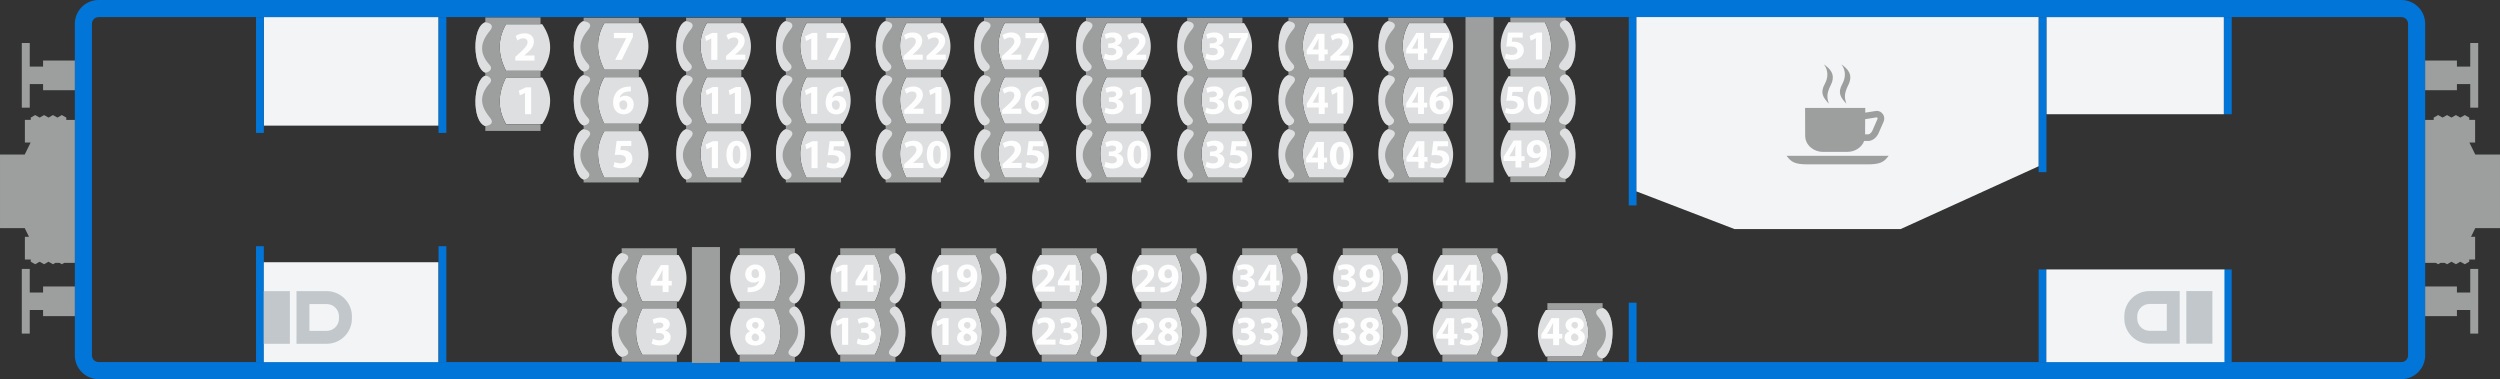 <svg xmlns:dc="http://purl.org/dc/elements/1.1/" xmlns:cc="http://creativecommons.org/ns#" xmlns:rdf="http://www.w3.org/1999/02/22-rdf-syntax-ns#" xmlns:svg="http://www.w3.org/2000/svg" xmlns="http://www.w3.org/2000/svg" version="1.1" width="1057.004" height="160.299" viewBox="0 0 29831 4524" id="svg14989" xml:space="preserve" style="fill-rule:evenodd"><rect x="0" y="0" width="29831" height="4524" fill="#333333" stroke="none"/><defs id="defs15371">
 </defs>
 <path d="m 5580,5073 0,1295 -2085,0 0,-1295 z" transform="translate(-347,-4869)" id="polygon14993" style="fill:#f2f4f5"></path><path d="m 26883,5073 0,1159 -2118,0 0,-1159 z" transform="translate(-347,-4869)" id="polygon14995" style="fill:#f2f4f5"></path><path d="m 1523,5073 27479,0 c 44,0 79,36 79,79 l 0,3958 c 0,44 -36,79 -79,79 l -27479,0 c -44,0 -79,-36 -79,-79 l 0,-3958 c 0,-44 36,-79 79,-79 z m 0,-204 27479,0 c 156,0 283,128 283,283 l 0,3958 c 0,156 -128,283 -283,283 l -27479,0 c -156,0 -283,-128 -283,-283 l 0,-3958 c 0,-156 128,-283 283,-283 z" transform="translate(-347,-4869)" id="path14997" style="fill:#0275d8"></path><path d="m 29285,5591 379,0 0,73 159,0 0,-282 95,0 0,772 -95,0 0,-282 -159,0 0,73 -379,0 0,-353 z m 102,681 53,-30 53,30 53,-30 53,30 53,-30 53,30 53,-30 53,30 0,27 70,0 0,271 -68,0 70,143 295,0 0,878 -295,0 -51,104 49,0 0,271 -70,0 0,26 -53,30 -53,-30 -53,30 -53,-30 -53,30 -28,-16 -50,0 -28,16 -28,-16 -127,0 0,-40 0,-66 0,-49 0,-156 0,-1124 0,-117 0,-40 0,-106 0,-8 102,0 0,-27 z m -102,2015 379,0 0,73 159,0 0,-282 95,0 0,772 -95,0 0,-282 -159,0 0,73 -379,0 0,-353 z" transform="translate(-347,-4869)" id="path14999" style="fill:#9d9e9e"></path><path d="m 1240,5591 -379,0 0,73 -159,0 0,-282 -95,0 0,772 95,0 0,-282 159,0 0,73 379,0 0,-353 z m -102,681 -53,-30 -53,30 -53,-30 -53,30 -53,-30 -53,30 -53,-30 -53,30 0,27 -70,0 0,271 68,0 -70,143 -295,0 0,878 295,0 51,104 -49,0 0,271 70,0 0,26 53,30 53,-30 53,30 53,-30 53,30 28,-16 50,0 28,16 28,-16 127,0 0,-40 0,-66 0,-49 0,-156 0,-1124 0,-117 0,-40 0,-106 0,-8 -102,0 0,-27 z m 102,2015 -379,0 0,73 -159,0 0,-282 -95,0 0,772 95,0 0,-282 159,0 0,73 379,0 0,-353 z" transform="translate(-347,-4869)" id="path15001" style="fill:#9d9e9e"></path><path d="m 26883,8084 93,0 0,1105 -93,0 0,-1105 z m -23481,-277 93,0 0,1382 -93,0 0,-1382 z m 0,-2734 93,0 0,1382 -93,0 0,-1382 z m 2178,2734 93,0 0,1382 -93,0 0,-1382 z m 0,-2734 93,0 0,1382 -93,0 0,-1382 z m 14202,3408 93,0 0,709 -93,0 0,-709 z m 0,-3408 93,0 0,2247 -93,0 0,-2247 z m 4891,3011 93,0 0,1105 -93,0 0,-1105 z m 0,-3011 93,0 0,1850 -93,0 0,-1850 z m 2211,0 93,0 0,1159 -93,0 0,-1159 z" transform="translate(-347,-4869)" id="path15003" style="fill:#0275d8"></path><path d="m 7990,6434 c -144,0 -288,0 -432,0 -106,185 -94,370 0,556 168,0 265,0 432,0 121,-180 131,-364 0,-556 z" transform="translate(-347,-4869)" id="s5" style="fill:#dedfe0" number="5" type="seat"></path><path d="m 9213,6434 c -144,0 -288,0 -432,0 -106,185 -94,370 0,556 168,0 265,0 432,0 121,-180 131,-364 0,-556 z" transform="translate(-347,-4869)" id="s10" style="fill:#dedfe0" number="10" type="seat"></path><path d="m 10403,6434 c -144,0 -288,0 -432,0 -106,185 -94,370 0,556 168,0 265,0 432,0 121,-180 131,-364 0,-556 z" transform="translate(-347,-4869)" id="s15" style="fill:#dedfe0" number="15" type="seat"></path><path d="m 11594,6434 c -144,0 -288,0 -432,0 -106,185 -94,370 0,556 168,0 265,0 432,0 121,-180 131,-364 0,-556 z" transform="translate(-347,-4869)" id="s20" style="fill:#dedfe0" number="20" type="seat"></path><path d="m 12768,6434 c -144,0 -288,0 -432,0 -106,185 -94,370 0,556 168,0 265,0 432,0 121,-180 131,-364 0,-556 z" transform="translate(-347,-4869)" id="s25" style="fill:#dedfe0" number="25" type="seat"></path><path d="m 13984,6434 c -144,0 -288,0 -432,0 -106,185 -94,370 0,556 168,0 265,0 432,0 121,-180 131,-364 0,-556 z" transform="translate(-347,-4869)" id="s30" style="fill:#dedfe0" number="30" type="seat"></path><path d="m 15192,6434 c -144,0 -288,0 -432,0 -106,185 -94,370 0,556 168,0 265,0 432,0 121,-180 131,-364 0,-556 z" transform="translate(-347,-4869)" id="s35" style="fill:#dedfe0" number="35" type="seat"></path><path d="m 16400,6434 c -144,0 -288,0 -432,0 -106,185 -94,370 0,556 168,0 265,0 432,0 121,-180 131,-364 0,-556 z" transform="translate(-347,-4869)" id="s40" style="fill:#dedfe0" number="40" type="seat"></path><path d="m 17592,6434 c -144,0 -288,0 -432,0 -106,185 -94,370 0,556 168,0 265,0 432,0 121,-180 131,-364 0,-556 z" transform="translate(-347,-4869)" id="s45" style="fill:#dedfe0" number="45" type="seat"></path><path d="m 18348,5689 c 144,0 288,0 432,0 106,-185 94,-370 0,-556 -168,0 -265,0 -432,0 -121,180 -131,364 0,556 z" transform="translate(-347,-4869)" id="s51" style="fill:#dedfe0" number="51" type="seat"></path><path d="m 7990,5790 c -144,0 -288,0 -432,0 -106,185 -94,370 0,556 168,0 265,0 432,0 121,-180 131,-364 0,-556 z" transform="translate(-347,-4869)" id="s6" style="fill:#dedfe0" number="6" type="seat"></path><path d="m 9213,5790 c -144,0 -288,0 -432,0 -106,185 -94,370 0,556 168,0 265,0 432,0 121,-180 131,-364 0,-556 z" transform="translate(-347,-4869)" id="s11" style="fill:#dedfe0" number="11" type="seat"></path><path d="m 10403,5790 c -144,0 -288,0 -432,0 -106,185 -94,370 0,556 168,0 265,0 432,0 121,-180 131,-364 0,-556 z" transform="translate(-347,-4869)" id="s16" style="fill:#dedfe0" number="16" type="seat"></path><path d="m 11594,5790 c -144,0 -288,0 -432,0 -106,185 -94,370 0,556 168,0 265,0 432,0 121,-180 131,-364 0,-556 z" transform="translate(-347,-4869)" id="s21" style="fill:#dedfe0" number="21" type="seat"></path><path d="m 12768,5790 c -144,0 -288,0 -432,0 -106,185 -94,370 0,556 168,0 265,0 432,0 121,-180 131,-364 0,-556 z" transform="translate(-347,-4869)" id="s26" style="fill:#dedfe0" number="26" type="seat"></path><path d="m 13984,5790 c -144,0 -288,0 -432,0 -106,185 -94,370 0,556 168,0 265,0 432,0 121,-180 131,-364 0,-556 z" transform="translate(-347,-4869)" id="s31" style="fill:#dedfe0" number="31" type="seat"></path><path d="m 15192,5790 c -144,0 -288,0 -432,0 -106,185 -94,370 0,556 168,0 265,0 432,0 121,-180 131,-364 0,-556 z" transform="translate(-347,-4869)" id="s36" style="fill:#dedfe0" number="36" type="seat"></path><path d="m 16400,5790 c -144,0 -288,0 -432,0 -106,185 -94,370 0,556 168,0 265,0 432,0 121,-180 131,-364 0,-556 z" transform="translate(-347,-4869)" id="s41" style="fill:#dedfe0" number="41" type="seat"></path><path d="m 17592,5790 c -144,0 -288,0 -432,0 -106,185 -94,370 0,556 168,0 265,0 432,0 121,-180 131,-364 0,-556 z" transform="translate(-347,-4869)" id="s46" style="fill:#dedfe0" number="46" type="seat"></path><path d="m 18348,6334 c 144,0 288,0 432,0 106,-185 94,-370 0,-556 -168,0 -265,0 -432,0 -121,180 -131,364 0,556 z" transform="translate(-347,-4869)" id="s50" style="fill:#dedfe0" number="50" type="seat"></path><path d="m 7990,5145 c -144,0 -288,0 -432,0 -106,185 -94,370 0,556 168,0 265,0 432,0 121,-180 131,-364 0,-556 z" transform="translate(-347,-4869)" id="s7" style="fill:#dedfe0" number="7" type="seat"></path><path d="m 9213,5145 c -144,0 -288,0 -432,0 -106,185 -94,370 0,556 168,0 265,0 432,0 121,-180 131,-364 0,-556 z" transform="translate(-347,-4869)" id="s12" style="fill:#dedfe0" number="12" type="seat" hover=""></path><path d="m 10403,5145 c -144,0 -288,0 -432,0 -106,185 -94,370 0,556 168,0 265,0 432,0 121,-180 131,-364 0,-556 z" transform="translate(-347,-4869)" id="s17" style="fill:#dedfe0" number="17" type="seat"></path><path d="m 11594,5145 c -144,0 -288,0 -432,0 -106,185 -94,370 0,556 168,0 265,0 432,0 121,-180 131,-364 0,-556 z" transform="translate(-347,-4869)" id="s22" style="fill:#dedfe0" number="22" type="seat"></path><path d="m 12768,5145 c -144,0 -288,0 -432,0 -106,185 -94,370 0,556 168,0 265,0 432,0 121,-180 131,-364 0,-556 z" transform="translate(-347,-4869)" id="s27" style="fill:#dedfe0" number="27" type="seat"></path><path d="m 13984,5145 c -144,0 -288,0 -432,0 -106,185 -94,370 0,556 168,0 265,0 432,0 121,-180 131,-364 0,-556 z" transform="translate(-347,-4869)" id="s32" style="fill:#dedfe0" number="32" type="seat"></path><path d="m 15192,5145 c -144,0 -288,0 -432,0 -106,185 -94,370 0,556 168,0 265,0 432,0 121,-180 131,-364 0,-556 z" transform="translate(-347,-4869)" id="s37" style="fill:#dedfe0" number="37" type="seat"></path><path d="m 16400,5145 c -144,0 -288,0 -432,0 -106,185 -94,370 0,556 168,0 265,0 432,0 121,-180 131,-364 0,-556 z" transform="translate(-347,-4869)" id="s42" style="fill:#dedfe0" number="42" type="seat"></path><path d="m 17592,5145 c -144,0 -288,0 -432,0 -106,185 -94,370 0,556 168,0 265,0 432,0 121,-180 131,-364 0,-556 z" transform="translate(-347,-4869)" id="s47" style="fill:#dedfe0" number="47" type="seat"></path><path d="m 18348,6978 c 144,0 288,0 432,0 106,-185 94,-370 0,-556 -168,0 -265,0 -432,0 -121,180 -131,364 0,556 z" transform="translate(-347,-4869)" id="s49" style="fill:#dedfe0" number="49" type="seat"></path><path d="m 7311,6372 0,30 0,7 c -168,60 -146,553 0,602 l 0,35 659,0 0,-57 -412,0 c -94,-185 -106,-370 0,-556 l 412,0 0,-32 0,-30 0,-27 -412,0 c -94,-185 -106,-370 0,-556 l 412,0 0,-32 0,-30 0,-27 -412,0 c -94,-185 -106,-370 0,-556 l 412,0 0,-62 -659,0 0,37 c -168,60 -146,553 0,602 l 0,5 0,30 0,7 c -168,60 -146,553 0,602 l 0,5 z" transform="translate(-347,-4869)" id="path15065" style="fill:#9d9e9e"></path><path d="m 8534,6372 0,30 0,7 c -168,60 -146,553 0,602 l 0,35 659,0 0,-57 -412,0 c -94,-185 -106,-370 0,-556 l 412,0 0,-32 0,-30 0,-27 -412,0 c -94,-185 -106,-370 0,-556 l 412,0 0,-32 0,-30 0,-27 -412,0 c -94,-185 -106,-370 0,-556 l 412,0 0,-62 -659,0 0,37 c -168,60 -146,553 0,602 l 0,5 0,30 0,7 c -168,60 -146,553 0,602 l 0,5 z" transform="translate(-347,-4869)" id="path15067" style="fill:#9d9e9e"></path><path d="m 9724,6372 0,30 0,7 c -168,60 -146,553 0,602 l 0,35 659,0 0,-57 -412,0 c -94,-185 -106,-370 0,-556 l 412,0 0,-32 0,-30 0,-27 -412,0 c -94,-185 -106,-370 0,-556 l 412,0 0,-32 0,-30 0,-27 -412,0 c -94,-185 -106,-370 0,-556 l 412,0 0,-62 -659,0 0,37 c -168,60 -146,553 0,602 l 0,5 0,30 0,7 c -168,60 -146,553 0,602 l 0,5 z" transform="translate(-347,-4869)" id="path15069" style="fill:#9d9e9e"></path><path d="m 10915,6372 0,30 0,7 c -168,60 -146,553 0,602 l 0,35 659,0 0,-57 -412,0 c -94,-185 -106,-370 0,-556 l 412,0 0,-32 0,-30 0,-27 -412,0 c -94,-185 -106,-370 0,-556 l 412,0 0,-32 0,-30 0,-27 -412,0 c -94,-185 -106,-370 0,-556 l 412,0 0,-62 -659,0 0,37 c -168,60 -146,553 0,602 l 0,5 0,30 0,7 c -168,60 -146,553 0,602 l 0,5 z" transform="translate(-347,-4869)" id="path15071" style="fill:#9d9e9e"></path><path d="m 12089,6372 0,30 0,7 c -168,60 -146,553 0,602 l 0,35 659,0 0,-57 -412,0 c -94,-185 -106,-370 0,-556 l 412,0 0,-32 0,-30 0,-27 -412,0 c -94,-185 -106,-370 0,-556 l 412,0 0,-32 0,-30 0,-27 -412,0 c -94,-185 -106,-370 0,-556 l 412,0 0,-62 -659,0 0,37 c -168,60 -146,553 0,602 l 0,5 0,30 0,7 c -168,60 -146,553 0,602 l 0,5 z" transform="translate(-347,-4869)" id="path15073" style="fill:#9d9e9e"></path><path d="m 13305,6372 0,30 0,7 c -168,60 -146,553 0,602 l 0,35 659,0 0,-57 -412,0 c -94,-185 -106,-370 0,-556 l 412,0 0,-32 0,-30 0,-27 -412,0 c -94,-185 -106,-370 0,-556 l 412,0 0,-32 0,-30 0,-27 -412,0 c -94,-185 -106,-370 0,-556 l 412,0 0,-62 -659,0 0,37 c -168,60 -146,553 0,602 l 0,5 0,30 0,7 c -168,60 -146,553 0,602 l 0,5 z" transform="translate(-347,-4869)" id="path15075" style="fill:#9d9e9e"></path><path d="m 14513,6372 0,30 0,7 c -168,60 -146,553 0,602 l 0,35 659,0 0,-57 -412,0 c -94,-185 -106,-370 0,-556 l 412,0 0,-32 0,-30 0,-27 -412,0 c -94,-185 -106,-370 0,-556 l 412,0 0,-32 0,-30 0,-27 -412,0 c -94,-185 -106,-370 0,-556 l 412,0 0,-62 -659,0 0,37 c -168,60 -146,553 0,602 l 0,5 0,30 0,7 c -168,60 -146,553 0,602 l 0,5 z" transform="translate(-347,-4869)" id="path15077" style="fill:#9d9e9e"></path><path d="m 15721,6372 0,30 0,7 c -168,60 -146,553 0,602 l 0,35 659,0 0,-57 -412,0 c -94,-185 -106,-370 0,-556 l 412,0 0,-32 0,-30 0,-27 -412,0 c -94,-185 -106,-370 0,-556 l 412,0 0,-32 0,-30 0,-27 -412,0 c -94,-185 -106,-370 0,-556 l 412,0 0,-62 -659,0 0,37 c -168,60 -146,553 0,602 l 0,5 0,30 0,7 c -168,60 -146,553 0,602 l 0,5 z" transform="translate(-347,-4869)" id="path15079" style="fill:#9d9e9e"></path><path d="m 16913,6372 0,30 0,7 c -168,60 -146,553 0,602 l 0,35 659,0 0,-57 -412,0 c -94,-185 -106,-370 0,-556 l 412,0 0,-32 0,-30 0,-27 -412,0 c -94,-185 -106,-370 0,-556 l 412,0 0,-32 0,-30 0,-27 -412,0 c -94,-185 -106,-370 0,-556 l 412,0 0,-62 -659,0 0,37 c -168,60 -146,553 0,602 l 0,5 0,30 0,7 c -168,60 -146,553 0,602 l 0,5 z" transform="translate(-347,-4869)" id="path15081" style="fill:#9d9e9e"></path><path d="m 19028,5751 0,-30 0,-7 c 168,-60 146,-553 0,-602 l 0,-35 -659,0 0,57 412,0 c 94,185 106,370 0,556 l -412,0 0,32 0,30 0,27 412,0 c 94,185 106,370 0,556 l -412,0 0,32 0,30 0,27 412,0 c 94,185 106,370 0,556 l -412,0 0,62 659,0 0,-37 c 168,-60 146,-553 0,-602 l 0,-5 0,-30 0,-7 c 168,-60 146,-553 0,-602 l 0,-5 z" transform="translate(-347,-4869)" id="path15083" style="fill:#9d9e9e"></path><path d="m 7311,6410 c -168,60 -146,553 0,602 50,-3 91,-49 55,-88 -132,-144 -117,-273 0,-412 48,-57 18,-91 -55,-101 z" transform="translate(-347,-4869)" id="path15085" style="fill:#dedfe0"></path><path d="m 8534,6410 c -168,60 -146,553 0,602 50,-3 91,-49 55,-88 -132,-144 -117,-273 0,-412 48,-57 18,-91 -55,-101 z" transform="translate(-347,-4869)" id="path15087" style="fill:#dedfe0"></path><path d="m 9724,6410 c -168,60 -146,553 0,602 50,-3 91,-49 55,-88 -132,-144 -117,-273 0,-412 48,-57 18,-91 -55,-101 z" transform="translate(-347,-4869)" id="path15089" style="fill:#dedfe0"></path><path d="m 10915,6410 c -168,60 -146,553 0,602 50,-3 91,-49 55,-88 -132,-144 -117,-273 0,-412 48,-57 18,-91 -55,-101 z" transform="translate(-347,-4869)" id="path15091" style="fill:#dedfe0"></path><path d="m 12089,6410 c -168,60 -146,553 0,602 50,-3 91,-49 55,-88 -132,-144 -117,-273 0,-412 48,-57 18,-91 -55,-101 z" transform="translate(-347,-4869)" id="path15093" style="fill:#dedfe0"></path><path d="m 13305,6410 c -168,60 -146,553 0,602 50,-3 91,-49 55,-88 -132,-144 -117,-273 0,-412 48,-57 18,-91 -55,-101 z" transform="translate(-347,-4869)" id="path15095" style="fill:#dedfe0"></path><path d="m 14513,6410 c -168,60 -146,553 0,602 50,-3 91,-49 55,-88 -132,-144 -117,-273 0,-412 48,-57 18,-91 -55,-101 z" transform="translate(-347,-4869)" id="path15097" style="fill:#dedfe0"></path><path d="m 15721,6410 c -168,60 -146,553 0,602 50,-3 91,-49 55,-88 -132,-144 -117,-273 0,-412 48,-57 18,-91 -55,-101 z" transform="translate(-347,-4869)" id="path15099" style="fill:#dedfe0"></path><path d="m 16913,6410 c -168,60 -146,553 0,602 50,-3 91,-49 55,-88 -132,-144 -117,-273 0,-412 48,-57 18,-91 -55,-101 z" transform="translate(-347,-4869)" id="path15101" style="fill:#dedfe0"></path><path d="m 19028,5713 c 168,-60 146,-553 0,-602 -50,3 -91,49 -55,88 132,144 117,273 0,412 -48,57 -18,91 55,101 z" transform="translate(-347,-4869)" id="path15103" style="fill:#dedfe0"></path><path d="m 7311,5765 c -168,60 -146,553 0,602 50,-3 91,-49 55,-88 -132,-144 -117,-273 0,-412 48,-57 18,-91 -55,-101 z" transform="translate(-347,-4869)" id="path15105" style="fill:#dedfe0"></path><path d="m 8534,5765 c -168,60 -146,553 0,602 50,-3 91,-49 55,-88 -132,-144 -117,-273 0,-412 48,-57 18,-91 -55,-101 z" transform="translate(-347,-4869)" id="path15107" style="fill:#dedfe0"></path><path d="m 9724,5765 c -168,60 -146,553 0,602 50,-3 91,-49 55,-88 -132,-144 -117,-273 0,-412 48,-57 18,-91 -55,-101 z" transform="translate(-347,-4869)" id="path15109" style="fill:#dedfe0"></path><path d="m 10915,5765 c -168,60 -146,553 0,602 50,-3 91,-49 55,-88 -132,-144 -117,-273 0,-412 48,-57 18,-91 -55,-101 z" transform="translate(-347,-4869)" id="path15111" style="fill:#dedfe0"></path><path d="m 12089,5765 c -168,60 -146,553 0,602 50,-3 91,-49 55,-88 -132,-144 -117,-273 0,-412 48,-57 18,-91 -55,-101 z" transform="translate(-347,-4869)" id="path15113" style="fill:#dedfe0"></path><path d="m 13305,5765 c -168,60 -146,553 0,602 50,-3 91,-49 55,-88 -132,-144 -117,-273 0,-412 48,-57 18,-91 -55,-101 z" transform="translate(-347,-4869)" id="path15115" style="fill:#dedfe0"></path><path d="m 14513,5765 c -168,60 -146,553 0,602 50,-3 91,-49 55,-88 -132,-144 -117,-273 0,-412 48,-57 18,-91 -55,-101 z" transform="translate(-347,-4869)" id="path15117" style="fill:#dedfe0"></path><path d="m 15721,5765 c -168,60 -146,553 0,602 50,-3 91,-49 55,-88 -132,-144 -117,-273 0,-412 48,-57 18,-91 -55,-101 z" transform="translate(-347,-4869)" id="path15119" style="fill:#dedfe0"></path><path d="m 16913,5765 c -168,60 -146,553 0,602 50,-3 91,-49 55,-88 -132,-144 -117,-273 0,-412 48,-57 18,-91 -55,-101 z" transform="translate(-347,-4869)" id="path15121" style="fill:#dedfe0"></path><path d="m 19028,6358 c 168,-60 146,-553 0,-602 -50,3 -91,49 -55,88 132,144 117,273 0,412 -48,57 -18,91 55,101 z" transform="translate(-347,-4869)" id="path15123" style="fill:#dedfe0"></path><path d="m 7311,5121 c -168,60 -146,553 0,602 50,-3 91,-49 55,-88 -132,-144 -117,-273 0,-412 48,-57 18,-91 -55,-101 z" transform="translate(-347,-4869)" id="path15125" style="fill:#dedfe0"></path><path d="m 8534,5121 c -168,60 -146,553 0,602 50,-3 91,-49 55,-88 -132,-144 -117,-273 0,-412 48,-57 18,-91 -55,-101 z" transform="translate(-347,-4869)" id="path15127" style="fill:#dedfe0"></path><path d="m 9724,5121 c -168,60 -146,553 0,602 50,-3 91,-49 55,-88 -132,-144 -117,-273 0,-412 48,-57 18,-91 -55,-101 z" transform="translate(-347,-4869)" id="path15129" style="fill:#dedfe0"></path><path d="m 10915,5121 c -168,60 -146,553 0,602 50,-3 91,-49 55,-88 -132,-144 -117,-273 0,-412 48,-57 18,-91 -55,-101 z" transform="translate(-347,-4869)" id="path15131" style="fill:#dedfe0"></path><path d="m 12089,5121 c -168,60 -146,553 0,602 50,-3 91,-49 55,-88 -132,-144 -117,-273 0,-412 48,-57 18,-91 -55,-101 z" transform="translate(-347,-4869)" id="path15133" style="fill:#dedfe0"></path><path d="m 13305,5121 c -168,60 -146,553 0,602 50,-3 91,-49 55,-88 -132,-144 -117,-273 0,-412 48,-57 18,-91 -55,-101 z" transform="translate(-347,-4869)" id="path15135" style="fill:#dedfe0"></path><path d="m 14513,5121 c -168,60 -146,553 0,602 50,-3 91,-49 55,-88 -132,-144 -117,-273 0,-412 48,-57 18,-91 -55,-101 z" transform="translate(-347,-4869)" id="path15137" style="fill:#dedfe0"></path><path d="m 15721,5121 c -168,60 -146,553 0,602 50,-3 91,-49 55,-88 -132,-144 -117,-273 0,-412 48,-57 18,-91 -55,-101 z" transform="translate(-347,-4869)" id="path15139" style="fill:#dedfe0"></path><path d="m 16913,5121 c -168,60 -146,553 0,602 50,-3 91,-49 55,-88 -132,-144 -117,-273 0,-412 48,-57 18,-91 -55,-101 z" transform="translate(-347,-4869)" id="path15141" style="fill:#dedfe0"></path><path d="m 19028,7003 c 168,-60 146,-553 0,-602 -50,3 -91,49 -55,88 132,144 117,273 0,412 -48,57 -18,91 55,101 z" transform="translate(-347,-4869)" id="path15143" style="fill:#dedfe0"></path><path d="m 17834,7047 0,-1974 335,0 0,1974 z" transform="translate(-347,-4869)" id="polygon15145" style="fill:#9d9e9e"></path><path d="m 7881,6551 -177,0 -21,168 c 13,-2 25,-3 43,-3 64,0 90,20 90,53 0,34 -33,49 -64,49 -29,0 -58,-9 -72,-16 l -14,56 c 18,9 50,18 89,18 86,0 138,-53 138,-113 0,-38 -15,-64 -39,-81 -22,-16 -54,-23 -84,-23 -8,0 -14,0 -21,1 l 7,-49 124,0 0,-62 z" transform="translate(-347,-4869)" id="n5" style="fill:#fefefe;fill-rule:nonzero" number="5" type="number"></path><path d="m 7873,5902 c -7,0 -16,-1 -30,1 -50,2 -92,18 -123,47 -35,33 -57,83 -57,143 0,77 42,140 128,140 69,0 118,-52 118,-116 0,-67 -45,-105 -99,-105 -30,0 -52,9 -68,25 l -1,0 c 8,-37 38,-71 105,-77 12,-1 21,-1 29,-1 l 0,-58 z m -84,276 c -35,0 -51,-31 -52,-65 0,-9 1,-15 3,-19 7,-16 24,-28 44,-28 32,0 48,26 48,55 0,33 -17,57 -43,57 z" transform="translate(-347,-4869)" id="n6" style="fill:#fefefe;fill-rule:nonzero" number="6" type="number"></path><path d="m 7766,5583 133,-273 0,-48 -227,0 0,62 147,0 0,1 -132,258 z" transform="translate(-347,-4869)" id="n7" style="fill:#fefefe;fill-rule:nonzero" number="7" type="number"></path><path d="m 8841,6875 73,0 0,-321 -62,0 -85,40 12,56 61,-29 1,0 0,254 z m 296,-326 c -83,0 -122,73 -122,166 0,91 37,165 120,165 81,0 122,-69 122,-167 0,-88 -34,-164 -120,-164 z m -1,57 c 30,0 45,38 45,109 0,73 -16,110 -45,110 -29,0 -46,-35 -46,-109 0,-75 19,-110 46,-110 z" transform="translate(-347,-4869)" id="n10" style="fill:#fefefe;fill-rule:nonzero" number="10" type="number"></path><path d="m 8842,6228 73,0 0,-321 -62,0 -85,40 12,56 61,-29 1,0 0,254 z m 274,0 73,0 0,-321 -62,0 -85,40 12,56 61,-29 1,0 0,254 z" transform="translate(-347,-4869)" id="n11" style="fill:#fefefe;fill-rule:nonzero" number="11" type="number"></path><path d="m 8834,5583 73,0 0,-321 -62,0 -85,40 12,56 61,-29 1,0 0,254 z m 406,0 0,-62 -122,0 0,-1 30,-25 c 47,-41 85,-84 85,-139 0,-58 -40,-100 -113,-100 -43,0 -81,15 -105,33 l 21,53 c 17,-12 41,-26 69,-26 37,0 52,21 52,47 -1,38 -35,74 -105,137 l -41,37 0,45 228,0 z" transform="translate(-347,-4869)" id="n12" style="fill:#fefefe;fill-rule:nonzero" number="12" type="number" hover=""></path><path d="m 10030,6875 73,0 0,-321 -62,0 -85,40 12,56 61,-29 1,0 0,254 z m 393,-321 -177,0 -21,168 c 13,-2 25,-3 43,-3 64,0 90,20 90,53 0,34 -33,49 -64,49 -29,0 -58,-9 -72,-16 l -14,56 c 18,9 50,18 89,18 86,0 138,-53 138,-113 0,-38 -15,-64 -39,-81 -22,-16 -54,-23 -84,-23 -8,0 -14,0 -21,1 l 7,-49 124,0 0,-62 z" transform="translate(-347,-4869)" id="n15" style="fill:#fefefe;fill-rule:nonzero" number="15" type="number"></path><path d="m 10026,6228 73,0 0,-321 -62,0 -85,40 12,56 61,-29 1,0 0,254 z m 383,-325 c -7,0 -16,-1 -30,1 -50,2 -92,18 -123,47 -35,33 -57,83 -57,143 0,77 42,140 128,140 69,0 118,-52 118,-116 0,-67 -45,-105 -99,-105 -30,0 -52,9 -68,25 l -1,0 c 8,-37 38,-71 105,-77 12,-1 21,-1 29,-1 l 0,-58 z m -84,276 c -35,0 -51,-31 -52,-65 0,-9 1,-15 3,-19 7,-16 24,-28 44,-28 32,0 48,26 48,55 0,33 -17,57 -43,57 z" transform="translate(-347,-4869)" id="n16" style="fill:#fefefe;fill-rule:nonzero" number="16" type="number"></path><path d="m 10027,5583 73,0 0,-321 -62,0 -85,40 12,56 61,-29 1,0 0,254 z m 182,-321 0,62 147,0 0,1 -132,258 80,0 132,-274 0,-47 -227,0 z" transform="translate(-347,-4869)" id="n17" style="fill:#fefefe;fill-rule:nonzero" number="17" type="number"></path><path d="m 11365,6875 0,-62 -122,0 0,-1 30,-25 c 47,-41 85,-84 85,-139 0,-58 -40,-100 -113,-100 -43,0 -81,15 -105,33 l 21,53 c 17,-12 41,-26 69,-26 37,0 52,21 52,47 -1,38 -35,74 -105,137 l -41,37 0,45 228,0 z m 163,-326 c -83,0 -122,73 -122,166 0,91 37,165 120,165 81,0 122,-69 122,-167 0,-88 -34,-164 -120,-164 z m -1,57 c 30,0 45,38 45,109 0,73 -16,110 -45,110 -29,0 -46,-35 -46,-109 0,-75 19,-110 46,-110 z" transform="translate(-347,-4869)" id="n20" style="fill:#fefefe;fill-rule:nonzero" number="20" type="number"></path><path d="m 11366,6228 0,-62 -122,0 0,-1 30,-25 c 47,-41 85,-84 85,-139 0,-58 -40,-100 -113,-100 -43,0 -81,15 -105,33 l 21,53 c 17,-12 41,-26 69,-26 37,0 52,21 52,47 -1,38 -35,74 -105,137 l -41,37 0,45 228,0 z m 142,0 73,0 0,-321 -62,0 -85,40 12,56 61,-29 1,0 0,254 z" transform="translate(-347,-4869)" id="n21" style="fill:#fefefe;fill-rule:nonzero" number="21" type="number"></path><path d="m 11358,5583 0,-62 -122,0 0,-1 30,-25 c 47,-41 85,-84 85,-139 0,-58 -40,-100 -113,-100 -43,0 -81,15 -105,33 l 21,53 c 17,-12 41,-26 69,-26 37,0 52,21 52,47 -1,38 -35,74 -105,137 l -41,37 0,45 228,0 z m 274,0 0,-62 -122,0 0,-1 30,-25 c 47,-41 85,-84 85,-139 0,-58 -40,-100 -113,-100 -43,0 -81,15 -105,33 l 21,53 c 17,-12 41,-26 69,-26 37,0 52,21 52,47 -1,38 -35,74 -105,137 l -41,37 0,45 228,0 z" transform="translate(-347,-4869)" id="n22" style="fill:#fefefe;fill-rule:nonzero" number="22" type="number"></path><path d="m 12538,6875 0,-62 -122,0 0,-1 30,-25 c 47,-41 85,-84 85,-139 0,-58 -40,-100 -113,-100 -43,0 -81,15 -105,33 l 21,53 c 17,-12 41,-26 69,-26 37,0 52,21 52,47 -1,38 -35,74 -105,137 l -41,37 0,45 228,0 z m 260,-321 -177,0 -21,168 c 13,-2 25,-3 43,-3 64,0 90,20 90,53 0,34 -33,49 -64,49 -29,0 -58,-9 -72,-16 l -14,56 c 18,9 50,18 89,18 86,0 138,-53 138,-113 0,-38 -15,-64 -39,-81 -22,-16 -54,-23 -84,-23 -8,0 -14,0 -21,1 l 7,-49 124,0 0,-62 z" transform="translate(-347,-4869)" id="n25" style="fill:#fefefe;fill-rule:nonzero" number="25" type="number"></path><path d="m 12534,6228 0,-62 -122,0 0,-1 30,-25 c 47,-41 85,-84 85,-139 0,-58 -40,-100 -113,-100 -43,0 -81,15 -105,33 l 21,53 c 17,-12 41,-26 69,-26 37,0 52,21 52,47 -1,38 -35,74 -105,137 l -41,37 0,45 228,0 z m 251,-325 c -7,0 -16,-1 -30,1 -50,2 -92,18 -123,47 -35,33 -57,83 -57,143 0,77 42,140 128,140 69,0 118,-52 118,-116 0,-67 -45,-105 -99,-105 -30,0 -52,9 -68,25 l -1,0 c 8,-37 38,-71 105,-77 12,-1 21,-1 29,-1 l 0,-58 z m -84,276 c -35,0 -51,-31 -52,-65 0,-9 1,-15 3,-19 7,-16 24,-28 44,-28 32,0 48,26 48,55 0,33 -17,57 -43,57 z" transform="translate(-347,-4869)" id="n26" style="fill:#fefefe;fill-rule:nonzero" number="26" type="number"></path><path d="m 12534,5583 0,-62 -122,0 0,-1 30,-25 c 47,-41 85,-84 85,-139 0,-58 -40,-100 -113,-100 -43,0 -81,15 -105,33 l 21,53 c 17,-12 41,-26 69,-26 37,0 52,21 52,47 -1,38 -35,74 -105,137 l -41,37 0,45 228,0 z m 49,-321 0,62 147,0 0,1 -132,258 80,0 132,-274 0,-47 -227,0 z" transform="translate(-347,-4869)" id="n27" style="fill:#fefefe;fill-rule:nonzero" number="27" type="number"></path><path d="m 13526,6858 c 19,11 54,22 95,22 81,0 131,-41 131,-98 0,-42 -31,-72 -70,-79 l 0,-1 c 40,-13 59,-41 59,-75 0,-44 -38,-80 -106,-80 -42,0 -80,12 -99,24 l 15,54 c 13,-8 41,-19 67,-19 32,0 47,14 47,34 0,27 -32,37 -57,37 l -30,0 0,54 31,0 c 33,0 65,14 65,46 0,24 -20,42 -59,42 -31,0 -61,-12 -75,-20 l -15,57 z m 394,-310 c -83,0 -122,73 -122,166 0,91 37,165 120,165 81,0 122,-69 122,-167 0,-88 -34,-164 -120,-164 z m -1,57 c 30,0 45,38 45,109 0,73 -16,110 -45,110 -29,0 -46,-35 -46,-109 0,-75 19,-110 46,-110 z" transform="translate(-347,-4869)" id="n30" style="fill:#fefefe;fill-rule:nonzero" number="30" type="number"></path><path d="m 13527,6211 c 19,11 54,22 95,22 81,0 131,-41 131,-98 0,-42 -31,-72 -70,-79 l 0,-1 c 40,-13 59,-41 59,-75 0,-44 -38,-80 -106,-80 -42,0 -80,12 -99,24 l 15,54 c 13,-8 41,-19 67,-19 32,0 47,14 47,34 0,27 -32,37 -57,37 l -30,0 0,54 31,0 c 33,0 65,14 65,46 0,24 -20,42 -59,42 -31,0 -61,-12 -75,-20 l -15,57 z m 372,17 73,0 0,-321 -62,0 -85,40 12,56 61,-29 1,0 0,254 z" transform="translate(-347,-4869)" id="n31" style="fill:#fefefe;fill-rule:nonzero" number="31" type="number"></path><path d="m 13519,5567 c 19,11 54,22 95,22 81,0 131,-41 131,-98 0,-42 -31,-72 -70,-79 l 0,-1 c 40,-13 59,-41 59,-75 0,-44 -38,-80 -106,-80 -42,0 -80,12 -99,24 l 15,54 c 13,-8 41,-19 67,-19 32,0 47,14 47,34 0,27 -32,37 -57,37 l -30,0 0,54 31,0 c 33,0 65,14 65,46 0,24 -20,42 -59,42 -31,0 -61,-12 -75,-20 l -15,57 z m 504,17 0,-62 -122,0 0,-1 30,-25 c 47,-41 85,-84 85,-139 0,-58 -40,-100 -113,-100 -43,0 -81,15 -105,33 l 21,53 c 17,-12 41,-26 69,-26 37,0 52,21 52,47 -1,38 -35,74 -105,137 l -41,37 0,45 228,0 z" transform="translate(-347,-4869)" id="n32" style="fill:#fefefe;fill-rule:nonzero" number="32" type="number"></path><path d="m 14733,6858 c 19,11 54,22 95,22 81,0 131,-41 131,-98 0,-42 -31,-72 -70,-79 l 0,-1 c 40,-13 59,-41 59,-75 0,-44 -38,-80 -106,-80 -42,0 -80,12 -99,24 l 15,54 c 13,-8 41,-19 67,-19 32,0 47,14 47,34 0,27 -32,37 -57,37 l -30,0 0,54 31,0 c 33,0 65,14 65,46 0,24 -20,42 -59,42 -31,0 -61,-12 -75,-20 l -15,57 z m 490,-304 -177,0 -21,168 c 13,-2 25,-3 43,-3 64,0 90,20 90,53 0,34 -33,49 -64,49 -29,0 -58,-9 -72,-16 l -14,56 c 18,9 50,18 89,18 86,0 138,-53 138,-113 0,-38 -15,-64 -39,-81 -22,-16 -54,-23 -84,-23 -8,0 -14,0 -21,1 l 7,-49 124,0 0,-62 z" transform="translate(-347,-4869)" id="n35" style="fill:#fefefe;fill-rule:nonzero" number="35" type="number"></path><path d="m 14729,6211 c 19,11 54,22 95,22 81,0 131,-41 131,-98 0,-42 -31,-72 -70,-79 l 0,-1 c 40,-13 59,-41 59,-75 0,-44 -38,-80 -106,-80 -42,0 -80,12 -99,24 l 15,54 c 13,-8 41,-19 67,-19 32,0 47,14 47,34 0,27 -32,37 -57,37 l -30,0 0,54 31,0 c 33,0 65,14 65,46 0,24 -20,42 -59,42 -31,0 -61,-12 -75,-20 l -15,57 z m 481,-309 c -7,0 -16,-1 -30,1 -50,2 -92,18 -123,47 -35,33 -57,83 -57,143 0,77 42,140 128,140 69,0 118,-52 118,-116 0,-67 -45,-105 -99,-105 -30,0 -52,9 -68,25 l -1,0 c 8,-37 38,-71 105,-77 12,-1 21,-1 29,-1 l 0,-58 z m -84,276 c -35,0 -51,-31 -52,-65 0,-9 1,-15 3,-19 7,-16 24,-28 44,-28 32,0 48,26 48,55 0,33 -17,57 -43,57 z" transform="translate(-347,-4869)" id="n36" style="fill:#fefefe;fill-rule:nonzero" number="36" type="number"></path><path d="m 14730,5567 c 19,11 54,22 95,22 81,0 131,-41 131,-98 0,-42 -31,-72 -70,-79 l 0,-1 c 40,-13 59,-41 59,-75 0,-44 -38,-80 -106,-80 -42,0 -80,12 -99,24 l 15,54 c 13,-8 41,-19 67,-19 32,0 47,14 47,34 0,27 -32,37 -57,37 l -30,0 0,54 31,0 c 33,0 65,14 65,46 0,24 -20,42 -59,42 -31,0 -61,-12 -75,-20 l -15,57 z m 280,-304 0,62 147,0 0,1 -132,258 80,0 132,-274 0,-47 -227,0 z" transform="translate(-347,-4869)" id="n37" style="fill:#fefefe;fill-rule:nonzero" number="37" type="number"></path><path d="m 16152,6875 0,-77 38,0 0,-56 -38,0 0,-188 -92,0 -121,196 0,49 142,0 0,77 71,0 z m -144,-133 0,-1 42,-70 c 11,-20 20,-39 30,-60 l 1,0 c -1,21 -2,41 -2,60 l 0,71 -73,0 z m 442,133 0,-62 -122,0 0,-1 30,-25 c 47,-41 85,-84 85,-139 0,-58 -40,-100 -113,-100 -43,0 -81,15 -105,33 l 21,53 c 17,-12 41,-26 69,-26 37,0 52,21 52,47 -1,38 -35,74 -105,137 l -41,37 0,45 228,0 z" transform="translate(-347,-6150.725)" id="n42" style="fill:#fefefe;fill-rule:nonzero" number="42" type="number"></path><path d="m 17343,6875 0,-77 38,0 0,-56 -38,0 0,-188 -92,0 -121,196 0,49 142,0 0,77 71,0 z m -144,-133 0,-1 42,-70 c 11,-20 20,-39 30,-60 l 1,0 c -1,21 -2,41 -2,60 l 0,71 -73,0 z m 428,-188 -177,0 -21,168 c 13,-2 25,-3 43,-3 64,0 90,20 90,53 0,34 -33,49 -64,49 -29,0 -58,-9 -72,-16 l -14,56 c 18,9 50,18 89,18 86,0 138,-53 138,-113 0,-38 -15,-64 -39,-81 -22,-16 -54,-23 -84,-23 -8,0 -14,0 -21,1 l 7,-49 124,0 0,-62 z" transform="translate(-347,-4869)" id="n45" style="fill:#fefefe;fill-rule:nonzero" number="45" type="number"></path><path d="m 17339,6228 0,-77 38,0 0,-56 -38,0 0,-188 -92,0 -121,196 0,49 142,0 0,77 71,0 z m -144,-133 0,-1 42,-70 c 11,-20 20,-39 30,-60 l 1,0 c -1,21 -2,41 -2,60 l 0,71 -73,0 z m 419,-193 c -7,0 -16,-1 -30,1 -50,2 -92,18 -123,47 -35,33 -57,83 -57,143 0,77 42,140 128,140 69,0 118,-52 118,-116 0,-67 -45,-105 -99,-105 -30,0 -52,9 -68,25 l -1,0 c 8,-37 38,-71 105,-77 12,-1 21,-1 29,-1 l 0,-58 z m -84,276 c -35,0 -51,-31 -52,-65 0,-9 1,-15 3,-19 7,-16 24,-28 44,-28 32,0 48,26 48,55 0,33 -17,57 -43,57 z" transform="translate(-347,-4869)" id="n46" style="fill:#fefefe;fill-rule:nonzero" number="46" type="number"></path><path d="m 17339,5583 0,-77 38,0 0,-56 -38,0 0,-188 -92,0 -121,196 0,49 142,0 0,77 71,0 z m -144,-133 0,-1 42,-70 c 11,-20 20,-39 30,-60 l 1,0 c -1,21 -2,41 -2,60 l 0,71 -73,0 z m 217,-188 0,62 147,0 0,1 -132,258 80,0 132,-274 0,-47 -227,0 z" transform="translate(-347,-4869)" id="n47" style="fill:#fefefe;fill-rule:nonzero" number="47" type="number"></path><path d="m 18518,5258 -177,0 -21,168 c 13,-2 25,-3 43,-3 64,0 90,20 90,53 0,34 -33,49 -64,49 -29,0 -58,-9 -72,-16 l -14,56 c 18,9 50,18 89,18 86,0 138,-53 138,-113 0,-38 -15,-64 -39,-81 -22,-16 -54,-23 -84,-23 -8,0 -14,0 -21,1 l 7,-49 124,0 0,-62 z m 156,321 73,0 0,-321 -62,0 -85,40 12,56 61,-29 1,0 0,254 z" transform="translate(-347,-4869)" id="n51" style="fill:#fefefe;fill-rule:nonzero" number="51" type="number"></path><path d="m 18520,5905 -177,0 -21,168 c 13,-2 25,-3 43,-3 64,0 90,20 90,53 0,34 -33,49 -64,49 -29,0 -58,-9 -72,-16 l -14,56 c 18,9 50,18 89,18 86,0 138,-53 138,-113 0,-38 -15,-64 -39,-81 -22,-16 -54,-23 -84,-23 -8,0 -14,0 -21,1 l 7,-49 124,0 0,-62 z m 177,-5 c -83,0 -122,73 -122,166 0,91 37,165 120,165 81,0 122,-69 122,-167 0,-88 -34,-164 -120,-164 z m -1,57 c 30,0 45,38 45,109 0,73 -16,110 -45,110 -29,0 -46,-35 -46,-109 0,-75 19,-110 46,-110 z" transform="translate(-347,-4869)" id="n50" style="fill:#fefefe;fill-rule:nonzero" number="50" type="number"></path><path d="m 18501,6866 0,-77 38,0 0,-56 -38,0 0,-188 -92,0 -121,196 0,49 142,0 0,77 71,0 z m -144,-133 0,-1 42,-70 c 11,-20 20,-39 30,-60 l 1,0 c -1,21 -2,41 -2,60 l 0,71 -73,0 z m 237,137 c 8,1 22,1 34,0 50,-2 92,-17 123,-44 35,-33 56,-81 56,-148 0,-75 -39,-138 -121,-138 -71,0 -121,53 -121,116 0,63 45,100 100,100 29,0 50,-8 65,-23 l 1,0 c -5,24 -19,45 -41,60 -17,12 -40,18 -63,20 -15,0 -23,1 -33,0 l 0,58 z m 89,-276 c 35,0 48,34 47,68 0,9 -1,14 -3,19 -7,11 -21,21 -42,21 -30,0 -45,-24 -45,-51 0,-34 18,-56 43,-56 z" transform="translate(-347,-4869)" id="n49" style="fill:#fefefe;fill-rule:nonzero" number="49" type="number"></path><path d="m 6817,5158 c -144,0 -288,0 -432,0 -106,185 -94,370 0,556 168,0 265,0 432,0 121,-180 131,-364 0,-556 z" transform="translate(-347,-4869)" id="s2" style="fill:#dedfe0" number="2" type="seat" hover=""></path><path d="m 6817,6349 c -144,0 -288,0 -432,0 -106,-185 -94,-370 0,-556 168,0 265,0 432,0 121,180 131,364 0,556 z" transform="translate(-347,-4869)" id="s1" style="fill:#dedfe0" number="1" type="seat"></path><path d="m 6797,6431 -659,0 0,-57 c -168,-60 -146,-553 0,-602 l 0,-36 c -146,-49 -168,-542 0,-602 l 0,-57 659,0 0,82 -412,0 c -106,185 -94,370 0,556 l 412,0 c 0,27 0,54 0,80 l -412,0 c -94,185 -106,370 0,556 l 412,0 0,82 z" transform="translate(-347,-4869)" id="path15211" style="fill:#9d9e9e"></path><path d="m 6138,6374 c -168,-60 -146,-553 0,-602 50,3 91,49 55,88 -132,144 -117,273 0,412 48,57 18,91 -55,101 z" transform="translate(-347,-4869)" id="path15213" style="fill:#dedfe0"></path><path d="m 6550,6007 61,-29 1,0 0,254 73,0 0,-321 -62,0 -86,40 z" transform="translate(-347,-4869)" id="n1" style="fill:#fefefe;fill-rule:nonzero" number="1" type="number"></path><path d="m 6725,5593 0,-62 -122,0 0,-1 30,-25 c 47,-41 85,-84 85,-139 0,-58 -40,-100 -113,-100 -43,0 -81,15 -105,33 l 21,53 c 17,-12 41,-26 69,-26 37,0 52,21 52,47 -1,38 -35,74 -105,137 l -41,37 0,45 228,0 z" transform="translate(-347,-4869)" id="n2" style="fill:#fefefe;fill-rule:nonzero" number="2" type="number" hover=""></path><path d="m 24672,5073 -4798,0 0,2080 1169,449 1984,0 1645,-749 z" transform="translate(-347,-4869)" id="polygon15219" style="fill:#f2f4f5"></path><path d="m 5577,7998 0,1192 -2082,0 0,-1192 z" transform="translate(-347,-4869)" id="polygon15221" style="fill:#f2f4f5"></path><path d="m 26890,8084 0,1106 -2125,0 0,-1106 z" transform="translate(-347,-4869)" id="polygon15223" style="fill:#f2f4f5"></path><path d="m 26746,8342 0,628 -311,0 0,-628 311,0 z m -390,0 0,628 -361,0 c -165,0 -300,-135 -300,-300 l 0,-28 c 0,-165 135,-300 300,-300 l 361,0 z m -154,154 -207,0 c -80,0 -146,66 -146,146 l 0,28 c 0,80 66,146 146,146 l 207,0 0,-320 z" transform="translate(-347,-4869)" id="path15225" style="fill:#c2c7cc"></path><path d="m 3495,8343 0,628 311,0 0,-628 -311,0 z m 390,0 0,628 361,0 c 165,0 300,-135 300,-300 l 0,-28 c 0,-165 -135,-300 -300,-300 l -361,0 z m 154,154 207,0 c 80,0 146,66 146,146 l 0,28 c 0,80 -66,146 -146,146 l -207,0 0,-320 z" transform="translate(-347,-4869)" id="path15227" style="fill:#c2c7cc"></path><path d="m 11557,7912 c 144,0 288,0 432,0 106,185 94,370 0,556 -168,0 -265,0 -432,0 -121,-180 -131,-364 0,-556 z" transform="translate(-347,-4869)" id="s19" style="fill:#dedfe0" number="19" type="seat"></path><path d="m 15149,7912 c 144,0 288,0 432,0 106,185 94,370 0,556 -168,0 -265,0 -432,0 -121,-180 -131,-364 0,-556 z" transform="translate(-347,-4869)" id="s34" style="fill:#dedfe0" number="34" type="seat"></path><path d="m 9154,7912 c 144,0 288,0 432,0 106,185 94,370 0,556 -168,0 -265,0 -432,0 -121,-180 -131,-364 0,-556 z" transform="translate(-347,-4869)" id="s9" style="fill:#dedfe0" number="9" type="seat"></path><path d="m 8444,7912 c -144,0 -288,0 -432,0 -106,185 -94,370 0,556 168,0 265,0 432,0 121,-180 131,-364 0,-556 z" transform="translate(-347,-4869)" id="s4" style="fill:#dedfe0" number="4" type="seat"></path><path d="m 12757,7912 c 144,0 288,0 432,0 106,185 94,370 0,556 -168,0 -265,0 -432,0 -121,-180 -131,-364 0,-556 z" transform="translate(-347,-4869)" id="s24" style="fill:#dedfe0"></path><path d="m 16349,7912 c 144,0 288,0 432,0 106,185 94,370 0,556 -168,0 -265,0 -432,0 -121,-180 -131,-364 0,-556 z" transform="translate(-347,-4869)" id="s39" style="fill:#dedfe0" number="39" type="seat"></path><path d="m 10353,7912 c 144,0 288,0 432,0 106,185 94,370 0,556 -168,0 -265,0 -432,0 -121,-180 -131,-364 0,-556 z" transform="translate(-347,-4869)" id="s14" style="fill:#dedfe0" number="14" type="seat"></path><path d="m 13947,7912 c 144,0 288,0 432,0 106,185 94,370 0,556 -168,0 -265,0 -432,0 -121,-180 -131,-364 0,-556 z" transform="translate(-347,-4869)" id="s29" style="fill:#dedfe0" number="29" type="seat"></path><path d="m 17538,7912 c 144,0 288,0 432,0 106,185 94,370 0,556 -168,0 -265,0 -432,0 -121,-180 -131,-364 0,-556 z" transform="translate(-347,-4869)" id="s44" style="fill:#dedfe0" number="44" type="seat"></path><path d="m 11557,9103 c 144,0 288,0 432,0 106,-185 94,-370 0,-556 -168,0 -265,0 -432,0 -121,180 -131,364 0,556 z" transform="translate(-347,-4869)" id="s18" style="fill:#dedfe0" number="18" type="seat"></path><path d="m 15149,9103 c 144,0 288,0 432,0 106,-185 94,-370 0,-556 -168,0 -265,0 -432,0 -121,180 -131,364 0,556 z" transform="translate(-347,-4869)" id="s33" style="fill:#dedfe0" number="33" type="seat"></path><path d="m 9154,9103 c 144,0 288,0 432,0 106,-185 94,-370 0,-556 -168,0 -265,0 -432,0 -121,180 -131,364 0,556 z" transform="translate(-347,-4869)" id="s8" style="fill:#dedfe0" number="8" type="seat"></path><path d="m 8444,9103 c -144,0 -288,0 -432,0 -106,-185 -94,-370 0,-556 168,0 265,0 432,0 121,180 131,364 0,556 z" transform="translate(-347,-4869)" id="s3" style="fill:#dedfe0" number="3" type="seat"></path><path d="m 12757,9103 c 144,0 288,0 432,0 106,-185 94,-370 0,-556 -168,0 -265,0 -432,0 -121,180 -131,364 0,556 z" transform="translate(-347,-4869)" id="s23" style="fill:#dedfe0"></path><path d="m 16349,9103 c 144,0 288,0 432,0 106,-185 94,-370 0,-556 -168,0 -265,0 -432,0 -121,180 -131,364 0,556 z" transform="translate(-347,-4869)" id="s38" style="fill:#dedfe0" number="38" type="seat"></path><path d="m 10353,9103 c 144,0 288,0 432,0 106,-185 94,-370 0,-556 -168,0 -265,0 -432,0 -121,180 -131,364 0,556 z" transform="translate(-347,-4869)" id="s13" style="fill:#dedfe0" number="13" type="seat"></path><path d="m 13947,9103 c 144,0 288,0 432,0 106,-185 94,-370 0,-556 -168,0 -265,0 -432,0 -121,180 -131,364 0,556 z" transform="translate(-347,-4869)" id="s28" style="fill:#dedfe0" number="28" type="seat"></path><path d="m 17538,9103 c 144,0 288,0 432,0 106,-185 94,-370 0,-556 -168,0 -265,0 -432,0 -121,180 -131,364 0,556 z" transform="translate(-347,-4869)" id="s43" style="fill:#dedfe0" number="43" type="seat"></path><path d="m 11577,9185 659,0 0,-57 c 168,-60 146,-553 0,-602 l 0,-36 c 146,-49 168,-542 0,-602 l 0,-57 -659,0 0,82 412,0 c 106,185 94,370 0,556 l -412,0 c 0,27 0,54 0,80 l 412,0 c 94,185 106,370 0,556 l -412,0 0,82 z" transform="translate(-347,-4869)" id="path15265" style="fill:#9d9e9e"></path><path d="m 15169,9185 659,0 0,-57 c 168,-60 146,-553 0,-602 l 0,-36 c 146,-49 168,-542 0,-602 l 0,-57 -659,0 0,82 412,0 c 106,185 94,370 0,556 l -412,0 c 0,27 0,54 0,80 l 412,0 c 94,185 106,370 0,556 l -412,0 0,82 z" transform="translate(-347,-4869)" id="path15267" style="fill:#9d9e9e"></path><path d="m 9173,9185 659,0 0,-57 c 168,-60 146,-553 0,-602 l 0,-36 c 146,-49 168,-542 0,-602 l 0,-57 -659,0 0,82 412,0 c 106,185 94,370 0,556 l -412,0 c 0,27 0,54 0,80 l 412,0 c 94,185 106,370 0,556 l -412,0 0,82 z" transform="translate(-347,-4869)" id="path15269" style="fill:#9d9e9e"></path><path d="m 8424,9185 -659,0 0,-57 c -168,-60 -146,-553 0,-602 l 0,-36 c -146,-49 -168,-542 0,-602 l 0,-57 659,0 0,82 -412,0 c -106,185 -94,370 0,556 l 412,0 c 0,27 0,54 0,80 l -412,0 c -94,185 -106,370 0,556 l 412,0 0,82 z" transform="translate(-347,-4869)" id="path15271" style="fill:#9d9e9e"></path><path d="m 12777,9185 659,0 0,-57 c 168,-60 146,-553 0,-602 l 0,-36 c 146,-49 168,-542 0,-602 l 0,-57 -659,0 0,82 412,0 c 106,185 94,370 0,556 l -412,0 c 0,27 0,54 0,80 l 412,0 c 94,185 106,370 0,556 l -412,0 0,82 z" transform="translate(-347,-4869)" id="path15273" style="fill:#9d9e9e"></path><path d="m 16369,9185 659,0 0,-57 c 168,-60 146,-553 0,-602 l 0,-36 c 146,-49 168,-542 0,-602 l 0,-57 -659,0 0,82 412,0 c 106,185 94,370 0,556 l -412,0 c 0,27 0,54 0,80 l 412,0 c 94,185 106,370 0,556 l -412,0 0,82 z" transform="translate(-347,-4869)" id="path15275" style="fill:#9d9e9e"></path><path d="m 10373,9185 659,0 0,-57 c 168,-60 146,-553 0,-602 l 0,-36 c 146,-49 168,-542 0,-602 l 0,-57 -659,0 0,82 412,0 c 106,185 94,370 0,556 l -412,0 c 0,27 0,54 0,80 l 412,0 c 94,185 106,370 0,556 l -412,0 0,82 z" transform="translate(-347,-4869)" id="path15277" style="fill:#9d9e9e"></path><path d="m 13967,9185 659,0 0,-57 c 168,-60 146,-553 0,-602 l 0,-36 c 146,-49 168,-542 0,-602 l 0,-57 -659,0 0,82 412,0 c 106,185 94,370 0,556 l -412,0 c 0,27 0,54 0,80 l 412,0 c 94,185 106,370 0,556 l -412,0 0,82 z" transform="translate(-347,-4869)" id="path15279" style="fill:#9d9e9e"></path><path d="m 17558,9185 659,0 0,-57 c 168,-60 146,-553 0,-602 l 0,-36 c 146,-49 168,-542 0,-602 l 0,-57 -659,0 0,82 412,0 c 106,185 94,370 0,556 l -412,0 c 0,27 0,54 0,80 l 412,0 c 94,185 106,370 0,556 l -412,0 0,82 z" transform="translate(-347,-4869)" id="path15281" style="fill:#9d9e9e"></path><path d="m 12236,9128 c 168,-60 146,-553 0,-602 -50,3 -91,49 -55,88 132,144 117,273 0,412 -48,57 -18,91 55,101 z" transform="translate(-347,-4869)" id="path15283" style="fill:#dedfe0"></path><path d="m 15828,9128 c 168,-60 146,-553 0,-602 -50,3 -91,49 -55,88 132,144 117,273 0,412 -48,57 -18,91 55,101 z" transform="translate(-347,-4869)" id="path15285" style="fill:#dedfe0"></path><path d="m 13436,9128 c 168,-60 146,-553 0,-602 -50,3 -91,49 -55,88 132,144 117,273 0,412 -48,57 -18,91 55,101 z" transform="translate(-347,-4869)" id="path15287" style="fill:#dedfe0"></path><path d="m 17028,9128 c 168,-60 146,-553 0,-602 -50,3 -91,49 -55,88 132,144 117,273 0,412 -48,57 -18,91 55,101 z" transform="translate(-347,-4869)" id="path15289" style="fill:#dedfe0"></path><path d="m 11032,9128 c 168,-60 146,-553 0,-602 -50,3 -91,49 -55,88 132,144 117,273 0,412 -48,57 -18,91 55,101 z" transform="translate(-347,-4869)" id="path15291" style="fill:#dedfe0"></path><path d="m 14626,9128 c 168,-60 146,-553 0,-602 -50,3 -91,49 -55,88 132,144 117,273 0,412 -48,57 -18,91 55,101 z" transform="translate(-347,-4869)" id="path15293" style="fill:#dedfe0"></path><path d="m 18218,9128 c 168,-60 146,-553 0,-602 -50,3 -91,49 -55,88 132,144 117,273 0,412 -48,57 -18,91 55,101 z" transform="translate(-347,-4869)" id="path15295" style="fill:#dedfe0"></path><path d="m 8124,8969 c 19,11 54,22 95,22 81,0 131,-41 131,-98 0,-42 -31,-72 -70,-79 l 0,-1 c 40,-13 59,-41 59,-75 0,-44 -38,-80 -106,-80 -42,0 -80,12 -99,24 l 15,54 c 13,-8 41,-19 67,-19 32,0 47,14 47,34 0,27 -32,37 -57,37 l -30,0 0,54 31,0 c 33,0 65,14 65,46 0,24 -20,42 -59,42 -31,0 -61,-12 -75,-20 l -15,57 z" transform="translate(-347,-4869)" id="n3" style="fill:#fefefe;fill-rule:nonzero" number="3" type="number"></path><path d="m 8325,8353 0,-77 38,0 0,-56 -38,0 0,-188 -92,0 -121,196 0,49 142,0 0,77 71,0 z m -144,-133 0,-1 42,-70 c 11,-20 20,-39 30,-60 l 1,0 c -1,21 -2,41 -2,60 l 0,71 -73,0 z" transform="translate(-347,-4869)" id="n4" style="fill:#fefefe;fill-rule:nonzero" number="4" type="number"></path><path d="m 8938,7817 0,1383 -335,0 0,-1383 z" transform="translate(-347,-4869)" id="polygon15301" style="fill:#9d9e9e;fill-opacity:1"></path><path d="m 9296,8822 c -35,15 -57,42 -57,81 0,43 38,89 119,89 75,0 123,-40 123,-98 0,-41 -28,-68 -59,-80 l 0,-1 c 32,-16 47,-43 47,-71 0,-39 -31,-82 -106,-82 -64,0 -113,36 -113,90 0,28 15,54 46,71 l 0,1 z m 65,118 c -28,0 -46,-22 -45,-45 0,-23 14,-41 39,-48 29,8 50,25 50,53 0,23 -18,40 -44,40 z m -1,-229 c 28,0 39,20 39,40 0,20 -15,36 -33,41 -26,-8 -45,-22 -45,-43 0,-20 13,-37 39,-37 z" transform="translate(-347,-4869)" id="n8" style="fill:#fefefe;fill-rule:nonzero" number="8" type="number"></path><path d="m 9268,8355 c 8,1 22,1 34,0 50,-2 92,-17 123,-44 35,-33 56,-81 56,-148 0,-75 -39,-138 -121,-138 -71,0 -121,53 -121,116 0,63 45,100 100,100 29,0 50,-8 65,-23 l 1,0 c -5,24 -19,45 -41,60 -17,12 -40,18 -63,20 -15,0 -23,1 -33,0 l 0,58 z m 89,-276 c 35,0 48,34 47,68 0,9 -1,14 -3,19 -7,11 -21,21 -42,21 -30,0 -45,-24 -45,-51 0,-34 18,-56 43,-56 z" transform="translate(-347,-4869)" id="n9" style="fill:#fefefe;fill-rule:nonzero" number="9" type="number"></path><path d="m 10395,8983 73,0 0,-321 -62,0 -85,40 12,56 61,-29 1,0 0,254 z m 176,-17 c 19,11 54,22 95,22 81,0 131,-41 131,-98 0,-42 -31,-72 -70,-79 l 0,-1 c 40,-13 59,-41 59,-75 0,-44 -38,-80 -106,-80 -42,0 -80,12 -99,24 l 15,54 c 13,-8 41,-19 67,-19 32,0 47,14 47,34 0,27 -32,37 -57,37 l -30,0 0,54 31,0 c 33,0 65,14 65,46 0,24 -20,42 -59,42 -31,0 -61,-12 -75,-20 l -15,57 z" transform="translate(-347,-4869)" id="n13" style="fill:#fefefe;fill-rule:nonzero" number="13" type="number"></path><path d="m 10387,8350 73,0 0,-321 -62,0 -85,40 12,56 61,-29 1,0 0,254 z m 382,0 0,-77 38,0 0,-56 -38,0 0,-188 -92,0 -121,196 0,49 142,0 0,77 71,0 z m -144,-133 0,-1 42,-70 c 11,-20 20,-39 30,-60 l 1,0 c -1,21 -2,41 -2,60 l 0,71 -73,0 z" transform="translate(-347,-4869)" id="n14" style="fill:#fefefe;fill-rule:nonzero" number="14" type="number"></path><path d="m 11593,8986 73,0 0,-321 -62,0 -85,40 12,56 61,-29 1,0 0,254 z m 231,-164 c -35,15 -57,42 -57,81 0,43 38,89 119,89 75,0 123,-40 123,-98 0,-41 -28,-68 -59,-80 l 0,-1 c 32,-16 47,-43 47,-71 0,-39 -31,-82 -106,-82 -64,0 -113,36 -113,90 0,28 15,54 46,71 l 0,1 z m 65,118 c -28,0 -46,-22 -45,-45 0,-23 14,-41 39,-48 29,8 50,25 50,53 0,23 -18,40 -44,40 z m -1,-229 c 28,0 39,20 39,40 0,20 -15,36 -33,41 -26,-8 -45,-22 -45,-43 0,-20 13,-37 39,-37 z" transform="translate(-347,-4869)" id="n18" style="fill:#fefefe;fill-rule:nonzero" number="18" type="number"></path><path d="m 11593,8350 73,0 0,-321 -62,0 -85,40 12,56 61,-29 1,0 0,254 z m 202,4 c 8,1 22,1 34,0 50,-2 92,-17 123,-44 35,-33 56,-81 56,-148 0,-75 -39,-138 -121,-138 -71,0 -121,53 -121,116 0,63 45,100 100,100 29,0 50,-8 65,-23 l 1,0 c -5,24 -19,45 -41,60 -17,12 -40,18 -63,20 -15,0 -23,1 -33,0 l 0,58 z m 89,-276 c 35,0 48,34 47,68 0,9 -1,14 -3,19 -7,11 -21,21 -42,21 -30,0 -45,-24 -45,-51 0,-34 18,-56 43,-56 z" transform="translate(-347,-4869)" id="n19" style="fill:#fefefe;fill-rule:nonzero" number="19" type="number"></path><path d="m 12942,8983 0,-62 -122,0 0,-1 30,-25 c 47,-41 85,-84 85,-139 0,-58 -40,-100 -113,-100 -43,0 -81,15 -105,33 l 21,53 c 17,-12 41,-26 69,-26 37,0 52,21 52,47 -1,38 -35,74 -105,137 l -41,37 0,45 228,0 z m 44,-17 c 19,11 54,22 95,22 81,0 131,-41 131,-98 0,-42 -31,-72 -70,-79 l 0,-1 c 40,-13 59,-41 59,-75 0,-44 -38,-80 -106,-80 -42,0 -80,12 -99,24 l 15,54 c 13,-8 41,-19 67,-19 32,0 47,14 47,34 0,27 -32,37 -57,37 l -30,0 0,54 31,0 c 33,0 65,14 65,46 0,24 -20,42 -59,42 -31,0 -61,-12 -75,-20 l -15,57 z" transform="translate(-347,-4869)" id="n23" style="fill:#fefefe;fill-rule:nonzero"></path><path d="m 12933,8350 0,-62 -122,0 0,-1 30,-25 c 47,-41 85,-84 85,-139 0,-58 -40,-100 -113,-100 -43,0 -81,15 -105,33 l 21,53 c 17,-12 41,-26 69,-26 37,0 52,21 52,47 -1,38 -35,74 -105,137 l -41,37 0,45 228,0 z m 250,0 0,-77 38,0 0,-56 -38,0 0,-188 -92,0 -121,196 0,49 142,0 0,77 71,0 z m -144,-133 0,-1 42,-70 c 11,-20 20,-39 30,-60 l 1,0 c -1,21 -2,41 -2,60 l 0,71 -73,0 z" transform="translate(-347,-4869)" id="n24" style="fill:#fefefe;fill-rule:nonzero"></path><path d="m 14125,8986 0,-62 -122,0 0,-1 30,-25 c 47,-41 85,-84 85,-139 0,-58 -40,-100 -113,-100 -43,0 -81,15 -105,33 l 21,53 c 17,-12 41,-26 69,-26 37,0 52,21 52,47 -1,38 -35,74 -105,137 l -41,37 0,45 228,0 z m 98,-164 c -35,15 -57,42 -57,81 0,43 38,89 119,89 75,0 123,-40 123,-98 0,-41 -28,-68 -59,-80 l 0,-1 c 32,-16 47,-43 47,-71 0,-39 -31,-82 -106,-82 -64,0 -113,36 -113,90 0,28 15,54 46,71 l 0,1 z m 65,118 c -28,0 -46,-22 -45,-45 0,-23 14,-41 39,-48 29,8 50,25 50,53 0,23 -18,40 -44,40 z m -1,-229 c 28,0 39,20 39,40 0,20 -15,36 -33,41 -26,-8 -45,-22 -45,-43 0,-20 13,-37 39,-37 z" transform="translate(-347,-4869)" id="n28" style="fill:#fefefe;fill-rule:nonzero" number="28" type="number"></path><path d="m 14126,8353 0,-62 -122,0 0,-1 30,-25 c 47,-41 85,-84 85,-139 0,-58 -40,-100 -113,-100 -43,0 -81,15 -105,33 l 21,53 c 17,-12 41,-26 69,-26 37,0 52,21 52,47 -1,38 -35,74 -105,137 l -41,37 0,45 228,0 z m 69,4 c 8,1 22,1 34,0 50,-2 92,-17 123,-44 35,-33 56,-81 56,-148 0,-75 -39,-138 -121,-138 -71,0 -121,53 -121,116 0,63 45,100 100,100 29,0 50,-8 65,-23 l 1,0 c -5,24 -19,45 -41,60 -17,12 -40,18 -63,20 -15,0 -23,1 -33,0 l 0,58 z m 89,-276 c 35,0 48,34 47,68 0,9 -1,14 -3,19 -7,11 -21,21 -42,21 -30,0 -45,-24 -45,-51 0,-34 18,-56 43,-56 z" transform="translate(-347,-4869)" id="n29" style="fill:#fefefe;fill-rule:nonzero" number="29" type="number"></path><path d="m 15105,8969 c 19,11 54,22 95,22 81,0 131,-41 131,-98 0,-42 -31,-72 -70,-79 l 0,-1 c 40,-13 59,-41 59,-75 0,-44 -38,-80 -106,-80 -42,0 -80,12 -99,24 l 15,54 c 13,-8 41,-19 67,-19 32,0 47,14 47,34 0,27 -32,37 -57,37 l -30,0 0,54 31,0 c 33,0 65,14 65,46 0,24 -20,42 -59,42 -31,0 -61,-12 -75,-20 l -15,57 z m 274,0 c 19,11 54,22 95,22 81,0 131,-41 131,-98 0,-42 -31,-72 -70,-79 l 0,-1 c 40,-13 59,-41 59,-75 0,-44 -38,-80 -106,-80 -42,0 -80,12 -99,24 l 15,54 c 13,-8 41,-19 67,-19 32,0 47,14 47,34 0,27 -32,37 -57,37 l -30,0 0,54 31,0 c 33,0 65,14 65,46 0,24 -20,42 -59,42 -31,0 -61,-12 -75,-20 l -15,57 z" transform="translate(-347,-4869)" id="n33" style="fill:#fefefe;fill-rule:nonzero" number="33" type="number"></path><path d="m 15096,8333 c 19,11 54,22 95,22 81,0 131,-41 131,-98 0,-42 -31,-72 -70,-79 l 0,-1 c 40,-13 59,-41 59,-75 0,-44 -38,-80 -106,-80 -42,0 -80,12 -99,24 l 15,54 c 13,-8 41,-19 67,-19 32,0 47,14 47,34 0,27 -32,37 -57,37 l -30,0 0,54 31,0 c 33,0 65,14 65,46 0,24 -20,42 -59,42 -31,0 -61,-12 -75,-20 l -15,57 z m 480,17 0,-77 38,0 0,-56 -38,0 0,-188 -92,0 -121,196 0,49 142,0 0,77 71,0 z m -144,-133 0,-1 42,-70 c 11,-20 20,-39 30,-60 l 1,0 c -1,21 -2,41 -2,60 l 0,71 -73,0 z" transform="translate(-347,-4869)" id="n34" style="fill:#fefefe;fill-rule:nonzero" number="34" type="number"></path><path d="m 16298,8969 c 19,11 54,22 95,22 81,0 131,-41 131,-98 0,-42 -31,-72 -70,-79 l 0,-1 c 40,-13 59,-41 59,-75 0,-44 -38,-80 -106,-80 -42,0 -80,12 -99,24 l 15,54 c 13,-8 41,-19 67,-19 32,0 47,14 47,34 0,27 -32,37 -57,37 l -30,0 0,54 31,0 c 33,0 65,14 65,46 0,24 -20,42 -59,42 -31,0 -61,-12 -75,-20 l -15,57 z m 328,-148 c -35,15 -57,42 -57,81 0,43 38,89 119,89 75,0 123,-40 123,-98 0,-41 -28,-68 -59,-80 l 0,-1 c 32,-16 47,-43 47,-71 0,-39 -31,-82 -106,-82 -64,0 -113,36 -113,90 0,28 15,54 46,71 l 0,1 z m 65,118 c -28,0 -46,-22 -45,-45 0,-23 14,-41 39,-48 29,8 50,25 50,53 0,23 -18,40 -44,40 z m -1,-229 c 28,0 39,20 39,40 0,20 -15,36 -33,41 -26,-8 -45,-22 -45,-43 0,-20 13,-37 39,-37 z" transform="translate(-347,-4869)" id="n38" style="fill:#fefefe;fill-rule:nonzero" number="38" type="number"></path><path d="m 16299,8333 c 19,11 54,22 95,22 81,0 131,-41 131,-98 0,-42 -31,-72 -70,-79 l 0,-1 c 40,-13 59,-41 59,-75 0,-44 -38,-80 -106,-80 -42,0 -80,12 -99,24 l 15,54 c 13,-8 41,-19 67,-19 32,0 47,14 47,34 0,27 -32,37 -57,37 l -30,0 0,54 31,0 c 33,0 65,14 65,46 0,24 -20,42 -59,42 -31,0 -61,-12 -75,-20 l -15,57 z m 299,21 c 8,1 22,1 34,0 50,-2 92,-17 123,-44 35,-33 56,-81 56,-148 0,-75 -39,-138 -121,-138 -71,0 -121,53 -121,116 0,63 45,100 100,100 29,0 50,-8 65,-23 l 1,0 c -5,24 -19,45 -41,60 -17,12 -40,18 -63,20 -15,0 -23,1 -33,0 l 0,58 z m 89,-276 c 35,0 48,34 47,68 0,9 -1,14 -3,19 -7,11 -21,21 -42,21 -30,0 -45,-24 -45,-51 0,-34 18,-56 43,-56 z" transform="translate(-347,-4869)" id="n39" style="fill:#fefefe;fill-rule:nonzero" number="39" type="number"></path><path d="m 17699,8986 0,-77 38,0 0,-56 -38,0 0,-188 -92,0 -121,196 0,49 142,0 0,77 71,0 z m -144,-133 0,-1 42,-70 c 11,-20 20,-39 30,-60 l 1,0 c -1,21 -2,41 -2,60 l 0,71 -73,0 z m 212,116 c 19,11 54,22 95,22 81,0 131,-41 131,-98 0,-42 -31,-72 -70,-79 l 0,-1 c 40,-13 59,-41 59,-75 0,-44 -38,-80 -106,-80 -42,0 -80,12 -99,24 l 15,54 c 13,-8 41,-19 67,-19 32,0 47,14 47,34 0,27 -32,37 -57,37 l -30,0 0,54 31,0 c 33,0 65,14 65,46 0,24 -20,42 -59,42 -31,0 -61,-12 -75,-20 l -15,57 z" transform="translate(-347,-4869)" id="n43" style="fill:#fefefe;fill-rule:nonzero" number="43" type="number"></path><path d="m 17693,8350 0,-77 38,0 0,-56 -38,0 0,-188 -92,0 -121,196 0,49 142,0 0,77 71,0 z m -144,-133 0,-1 42,-70 c 11,-20 20,-39 30,-60 l 1,0 c -1,21 -2,41 -2,60 l 0,71 -73,0 z m 418,133 0,-77 38,0 0,-56 -38,0 0,-188 -92,0 -121,196 0,49 142,0 0,77 71,0 z m -144,-133 0,-1 42,-70 c 11,-20 20,-39 30,-60 l 1,0 c -1,21 -2,41 -2,60 l 0,71 -73,0 z" transform="translate(-347,-4869)" id="n44" style="fill:#fefefe;fill-rule:nonzero" number="44" type="number"></path><path d="m 18792,8568 c 144,0 288,0 432,0 106,185 94,370 0,556 -168,0 -265,0 -432,0 -121,-180 -131,-364 0,-556 z" transform="translate(-347,-4869)" id="s48" style="fill:#dedfe0"></path><path d="m 18811,8486 659,0 0,57 c 168,60 146,553 0,602 l 0,35 -659,0 0,-57 412,0 c 94,-185 106,-370 0,-556 l -412,0 0,-82 z" transform="translate(-347,-4869)" id="path15337" style="fill:#9d9e9e"></path><path d="m 19471,8544 c 168,60 146,553 0,602 -50,-3 -91,-49 -55,-88 132,-144 117,-273 0,-412 -48,-57 -18,-91 55,-101 z" transform="translate(-347,-4869)" id="path15339" style="fill:#dedfe0"></path><path d="m 18951,8986 0,-77 38,0 0,-56 -38,0 0,-188 -92,0 -121,196 0,49 142,0 0,77 71,0 z m -144,-133 0,-1 42,-70 c 11,-20 20,-39 30,-60 l 1,0 c -1,21 -2,41 -2,60 l 0,71 -73,0 z m 266,-32 c -35,15 -57,42 -57,81 0,43 38,89 119,89 75,0 123,-40 123,-98 0,-41 -28,-68 -59,-80 l 0,-1 c 32,-16 47,-43 47,-71 0,-39 -31,-82 -106,-82 -64,0 -113,36 -113,90 0,28 15,54 46,71 l 0,1 z m 65,118 c -28,0 -46,-22 -45,-45 0,-23 14,-41 39,-48 29,8 50,25 50,53 0,23 -18,40 -44,40 z m -1,-229 c 28,0 39,20 39,40 0,20 -15,36 -33,41 -26,-8 -45,-22 -45,-43 0,-20 13,-37 39,-37 z" transform="translate(-347,-4869)" id="n48" style="fill:#fefefe;fill-rule:nonzero"></path><path d="m 7765,7888 c -168,60 -146,553 0,602 50,-3 91,-49 55,-88 -132,-144 -117,-273 0,-412 48,-57 18,-91 -55,-101 z" transform="translate(-347,-4869)" id="path15343" style="fill:#dedfe0"></path><path d="m 7765,9128 c -168,-60 -146,-553 0,-602 50,3 91,49 55,88 -132,144 -117,273 0,412 48,57 18,91 -55,101 z" transform="translate(-347,-4869)" id="path15345" style="fill:#dedfe0"></path><path d="m 9833,7888 c 168,60 146,553 0,602 -50,-3 -91,-49 -55,-88 132,-144 117,-273 0,-412 -48,-57 -18,-91 55,-101 z" transform="translate(-347,-4869)" id="path15347" style="fill:#dedfe0"></path><path d="m 9833,9128 c 168,-60 146,-553 0,-602 -50,3 -91,49 -55,88 132,144 117,273 0,412 -48,57 -18,91 55,101 z" transform="translate(-347,-4869)" id="path15349" style="fill:#dedfe0"></path><path d="m 13436,7888 c 168,60 146,553 0,602 -50,-3 -91,-49 -55,-88 132,-144 117,-273 0,-412 -48,-57 -18,-91 55,-101 z" transform="translate(-347,-4869)" id="path15351" style="fill:#dedfe0"></path><path d="m 14626,7888 c 168,60 146,553 0,602 -50,-3 -91,-49 -55,-88 132,-144 117,-273 0,-412 -48,-57 -18,-91 55,-101 z" transform="translate(-347,-4869)" id="path15353" style="fill:#dedfe0"></path><path d="m 15828,7888 c 168,60 146,553 0,602 -50,-3 -91,-49 -55,-88 132,-144 117,-273 0,-412 -48,-57 -18,-91 55,-101 z" transform="translate(-347,-4869)" id="path15355" style="fill:#dedfe0"></path><path d="m 17028,7888 c 168,60 146,553 0,602 -50,-3 -91,-49 -55,-88 132,-144 117,-273 0,-412 -48,-57 -18,-91 55,-101 z" transform="translate(-347,-4869)" id="path15357" style="fill:#dedfe0"></path><path d="m 18218,7888 c 168,60 146,553 0,602 -50,-3 -91,-49 -55,-88 132,-144 117,-273 0,-412 -48,-57 -18,-91 55,-101 z" transform="translate(-347,-4869)" id="path15359" style="fill:#dedfe0"></path><path d="m 12236,7888 c 168,60 146,553 0,602 -50,-3 -91,-49 -55,-88 132,-144 117,-273 0,-412 -48,-57 -18,-91 55,-101 z" transform="translate(-347,-4869)" id="path15361" style="fill:#dedfe0"></path><path d="m 11032,7888 c 168,60 146,553 0,602 -50,-3 -91,-49 -55,-88 132,-144 117,-273 0,-412 -48,-57 -18,-91 55,-101 z" transform="translate(-347,-4869)" id="path15363" style="fill:#dedfe0"></path><path d="m 21665,6728 c 55,77 104,102 250,102 l 718,0 c 145,0 194,-25 250,-102 l -1217,0 z m 456,-857 c 38,-68 48,-156 -10,-234 68,50 147,116 81,248 -53,106 -45,152 -22,222 -68,-74 -108,-129 -49,-236 z m 209,0 c 38,-68 48,-156 -10,-234 68,50 147,116 81,248 -53,106 -45,152 -22,222 -68,-74 -108,-129 -49,-236 z m -443,615 -1,-329 c 239,0 479,0 718,0 l 0,56 c 42,-7 84,-14 127,-20 5,-1 9,-1 14,-1 29,1 55,17 71,41 18,27 19,61 6,90 l -60,137 c -21,47 -69,91 -123,91 l -48,0 c -30,80 -114,130 -198,130 -99,0 -198,0 -297,0 -104,0 -209,-77 -209,-194 z m 716,-195 -1,181 36,0 c 21,0 44,-27 51,-44 l 60,-137 c 2,-5 4,-12 0,-17 -1,-2 -5,-5 -7,-5 0,0 0,0 0,0 -46,7 -92,15 -139,22 z" transform="translate(-347,-4869)" id="path15365" style="fill:#9d9e9e"></path><path d="m 6138,5134 c -168,60 -146,553 0,602 50,-3 91,-49 55,-88 -132,-144 -117,-273 0,-412 48,-57 18,-91 -55,-101 z" transform="translate(-347,-4869)" id="path15367" style="fill:#dedfe0"></path>
<path d="m 15989.895,1387.248 c 30,0 45,38 45,109 0,73 -16,110 -45,110 -29,0 -46,-35 -46,-109 0,-75 19,-110 46,-110 z m 1,-57 c -83,0 -122,73 -122,166 0,91 37,165 120,165 81,0 122,-69 122,-167 0,-88 -34,-164 -120,-164 z m -336.895,189.745 0,-1 42,-70 c 11,-20 20,-39 30,-60 l 1,0 c -1,21 -2,41 -2,60 l 0,71 -73,0 z m 144,133 0,-77 38,0 0,-56 -38,0 0,-188 -92,0 -121,196 0,49 142,0 0,77 71,0 z" transform="translate(8.69276e-8,361.512)" id="n40" style="fill:#fefefe;fill-rule:nonzero" number="40" type="number"></path><path d="m 15985.115,983.868 73,0 0,-321 -62,0 -85,40 12,56 61,-29 1,0 0,254 z m -293.945,-128.77 0,-1 42,-70 c 11,-20 20,-39 30,-60 l 1,0 c -1,21 -2,41 -2,60 l 0,71 -73,0 z m 144,133 0,-77 38,0 0,-56 -38,0 0,-188 -92,0 -121,196 0,49 142,0 0,77 71,0 z" transform="translate(-28.17,370.902)" id="n41" style="fill:#fefefe;fill-rule:nonzero" number="41" type="number"></path>
   </svg>